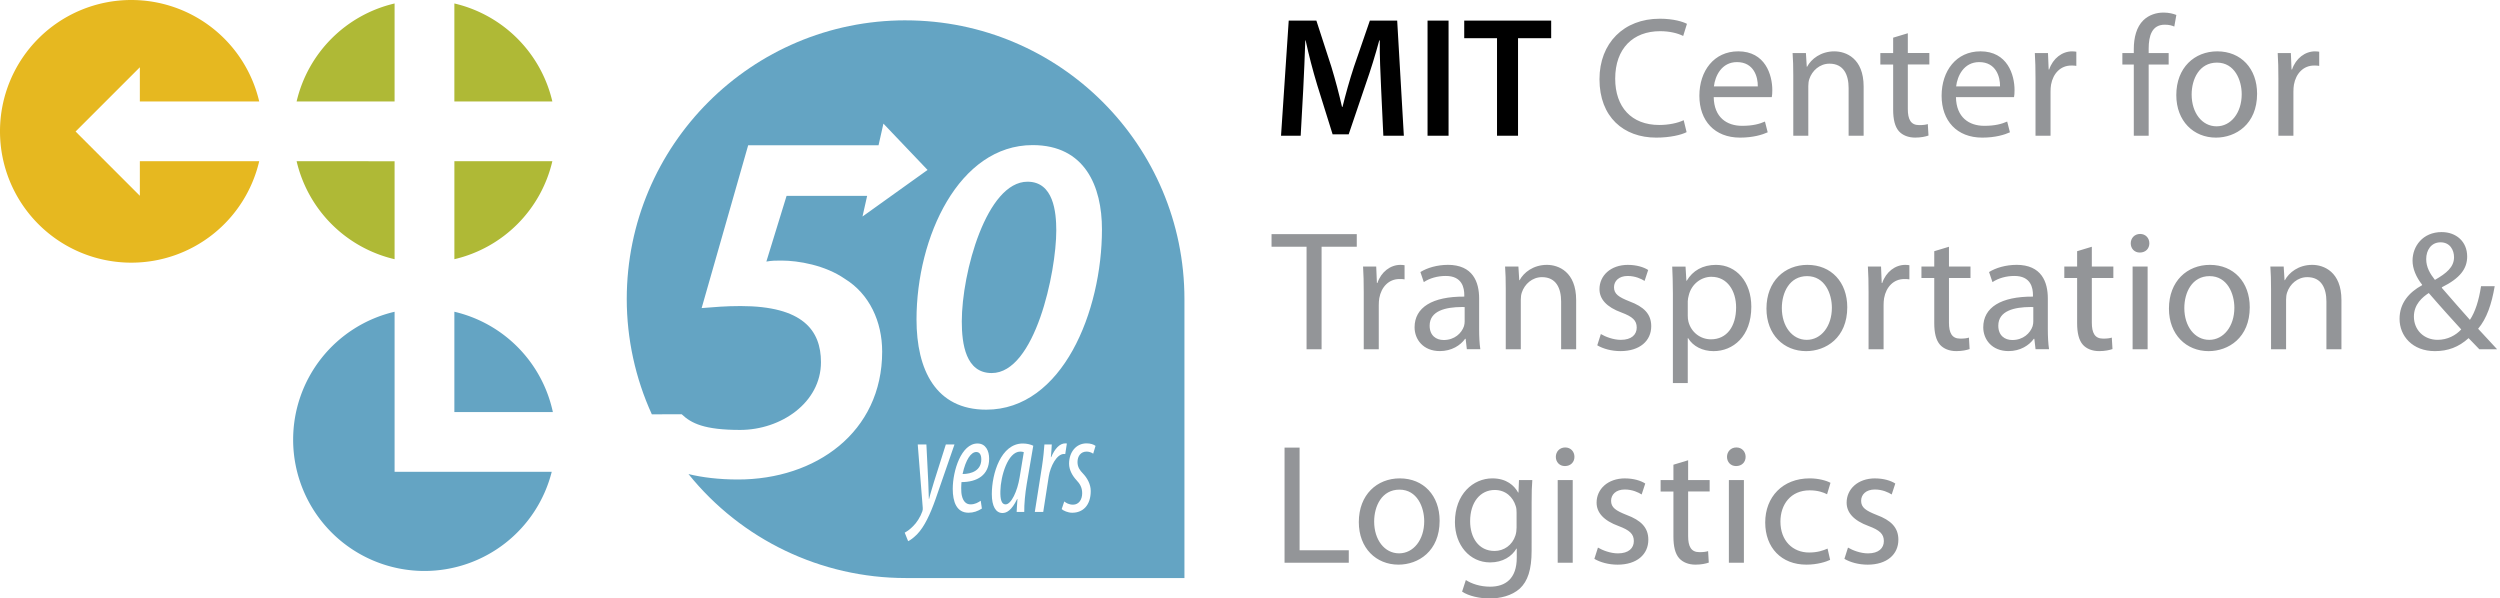 <?xml version="1.0" encoding="UTF-8"?>
<!-- Created with Inkscape (http://www.inkscape.org/) -->
<svg width="132.29mm" height="31.668mm" version="1.1" viewBox="0 0 132.29 31.668" xml:space="preserve" xmlns="http://www.w3.org/2000/svg"><g transform="translate(-6.485 -33.825)"><g><path d="m13.435 33.825a6.949 6.949 0 0 0-6.95 6.95 6.949 6.949 0 0 0 6.95 6.949 6.949 6.949 0 0 0 6.766-5.368h-6.316v1.829l-3.4-3.4 3.4-3.4v1.808h6.316a6.949 6.949 0 0 0-6.767-5.368z" fill="#e6b820" stop-color="#000000"/><path d="m30.528 34.008v5.185h5.185a6.949 6.949 0 0 0-5.185-5.185zm-3.163 6.69e-4a6.949 6.949 0 0 0-5.184 5.184h5.184zm-5.184 8.348a6.949 6.949 0 0 0 5.184 5.184v-5.184zm8.348 0v5.184a6.949 6.949 0 0 0 5.184-5.184z" fill="#afb936" stop-color="#000000"/><path d="m30.528 50.321v5.307h5.212a6.949 6.949 0 0 0-5.212-5.307zm-3.163 0.001a6.949 6.949 0 0 0-5.368 6.766 6.949 6.949 0 0 0 6.95 6.95 6.949 6.949 0 0 0 6.733-5.246h-8.315v-3.163z" fill="#64a4c3" stop-color="#000000"/><path d="m54.405 34.901c-8.149 1e-4 -14.755 6.606-14.755 14.755 3e-3 2.102 0.455 4.18 1.327 6.093l1.582-0.003c0.506 0.485 1.208 0.829 3.087 0.829 2.167 0 4.281-1.445 4.281-3.585 0-1.686-0.963-2.97-4.254-2.97-0.803 0-1.365 0.053-2.06 0.107l2.462-8.615h6.899l0.258-1.146 2.336 2.451-3.443 2.465 0.246-1.094h-4.263l-1.07 3.478c0.294-0.054 0.508-0.053 0.803-0.053 0.883 0 2.301 0.241 3.345 0.963 1.311 0.803 1.98 2.274 1.98 3.853 0 4.281-3.531 6.769-7.625 6.769-1.018 0-1.911-0.112-2.624-0.288 2.8 3.478 7.024 5.501 11.489 5.502h14.755v-14.755c-9.3e-5 -8.149-6.606-14.755-14.755-14.755zm6.724 6.602c2.771 0 3.667 2.187 3.667 4.458 0 4.333-2.083 9.542-6.125 9.542-2.667 0-3.688-2.104-3.688-4.771 0-4.375 2.25-9.229 6.146-9.229zm-0.271 1.937c-2.167 0-3.479 4.813-3.479 7.396 0 1.188 0.208 2.729 1.583 2.729 2.292 0 3.417-5.334 3.417-7.542 0-0.979-0.146-2.583-1.521-2.583zm2 13.846c0.025 0 0.056-1.13e-4 0.081 0.007l-0.086 0.56c-0.012 0-0.044-0.007-0.062-0.007-0.396 0-0.725 0.663-0.811 1.194l-0.291 1.873h-0.446l0.378-2.396c0.074-0.479 0.111-0.907 0.13-1.172h0.39c-0.012 0.184-0.018 0.376-0.049 0.671h0.018c0.186-0.442 0.446-0.73 0.749-0.73zm1.127 0c0.204 0 0.378 0.059 0.471 0.133l-0.124 0.413c-0.093-0.066-0.223-0.111-0.347-0.111-0.31 0-0.483 0.243-0.483 0.553 0 0.273 0.13 0.443 0.279 0.597 0.235 0.243 0.421 0.575 0.421 0.936 0 0.767-0.421 1.15-0.979 1.15-0.235 0-0.471-0.111-0.558-0.192l0.136-0.405c0.093 0.074 0.242 0.17 0.465 0.17 0.303 0 0.483-0.265 0.483-0.605 0-0.317-0.13-0.509-0.303-0.693-0.204-0.221-0.39-0.531-0.39-0.87 0-0.605 0.365-1.076 0.929-1.076zm-5.772 0.007c0.434 0 0.613 0.391 0.613 0.804 0 0.87-0.638 1.238-1.462 1.238-0.012 0.103-0.037 0.501 0.019 0.722 0.068 0.295 0.223 0.457 0.458 0.457 0.235 0 0.396-0.096 0.539-0.192l0.062 0.413c-0.217 0.14-0.446 0.221-0.706 0.221-0.632 0-0.836-0.575-0.836-1.261 0-0.966 0.452-2.403 1.313-2.403zm2.397 0c0.211 0 0.421 0.052 0.551 0.118l-0.347 2.035c-0.081 0.479-0.137 1.069-0.13 1.467h-0.402c0.006-0.199 0.025-0.398 0.043-0.679h-0.019c-0.291 0.605-0.557 0.737-0.774 0.737-0.353 0-0.564-0.354-0.564-1.002 0-1.084 0.483-2.676 1.641-2.676zm-5.562 0.052h0.458l0.099 1.991c0.012 0.332 0.018 0.538 0.031 0.892h0.012c0.074-0.31 0.167-0.582 0.26-0.907l0.626-1.976h0.458l-1.003 2.897c-0.279 0.789-0.588 1.46-0.985 1.865-0.18 0.177-0.353 0.309-0.465 0.354l-0.18-0.45c0.13-0.074 0.291-0.184 0.446-0.346 0.186-0.177 0.39-0.501 0.483-0.774 0.025-0.074 0.031-0.118 0.025-0.192zm5.426 0.376c-0.663 0-1.04 1.312-1.053 2.086-0.012 0.45 0.062 0.708 0.273 0.708 0.303 0 0.625-0.7 0.743-1.415l0.223-1.349c-0.056-0.022-0.118-0.029-0.186-0.029zm-2.329 0.022c-0.273 0-0.557 0.391-0.725 1.165 0.483 0 0.991-0.192 0.991-0.774 0-0.251-0.093-0.391-0.267-0.391z" fill="#64a4c3" stop-color="#000000"/></g><path d="m74.679 34.915-0.407 6.092h1.04l0.135-2.45c0.045-0.832 0.081-1.799 0.109-2.594h0.018c0.163 0.759 0.38 1.591 0.615 2.368l0.813 2.603h0.85l0.895-2.639c0.271-0.768 0.524-1.591 0.723-2.332h0.027c-0.009 0.823 0.036 1.772 0.072 2.558l0.117 2.486h1.085l-0.352-6.092h-1.446l-0.841 2.441c-0.235 0.714-0.443 1.464-0.606 2.124h-0.027c-0.154-0.678-0.344-1.401-0.561-2.115l-0.795-2.45h-1.464zm7.346 0v6.092h1.112v-6.092h-1.112zm1.941 0v0.931h1.735v5.161h1.112v-5.161h1.754v-0.931h-4.601z" stroke-width=".265" style="inline-size:100.596;white-space:pre"/><path d="m120.97 34.49c-0.371 0-0.768 0.117-1.067 0.407-0.362 0.353-0.506 0.913-0.506 1.528v0.208h-0.605v0.606h0.605v3.769h0.787v-3.769h1.058v-0.606h-1.058v-0.235c0-0.678 0.172-1.266 0.85-1.266 0.235 0 0.389 0.045 0.506 0.099l0.109-0.614c-0.154-0.063-0.389-0.127-0.678-0.127zm-26.665 0.326c-1.889 0-3.182 1.284-3.182 3.2 0 2.007 1.283 3.091 3.001 3.091 0.741 0 1.329-0.145 1.609-0.289l-0.154-0.633c-0.316 0.154-0.804 0.253-1.292 0.253-1.473 0-2.332-0.949-2.332-2.45 0-1.6 0.949-2.513 2.378-2.513 0.506 0 0.931 0.109 1.22 0.253l0.199-0.642c-0.208-0.108-0.696-0.271-1.446-0.271zm13.135 0.768-0.777 0.235v0.813h-0.678v0.606h0.678v2.386c0 0.515 0.091 0.904 0.307 1.148 0.19 0.208 0.488 0.334 0.858 0.334 0.307 0 0.552-0.054 0.705-0.109l-0.036-0.606c-0.117 0.036-0.244 0.054-0.461 0.054-0.443 0-0.597-0.307-0.597-0.85v-2.36h1.139v-0.606h-1.139v-1.048zm-8.979 0.958c-1.274 0-2.052 1.03-2.052 2.35s0.804 2.215 2.151 2.215c0.696 0 1.184-0.154 1.464-0.281l-0.145-0.569c-0.289 0.127-0.642 0.226-1.211 0.226-0.804 0-1.482-0.443-1.5-1.519h3.073c0.018-0.09 0.027-0.208 0.027-0.371 0-0.804-0.37-2.052-1.808-2.052zm5.095 0c-0.723 0-1.23 0.407-1.446 0.814h-0.018l-0.045-0.723h-0.705c0.027 0.362 0.036 0.723 0.036 1.184l5.1e-4 3.191h0.795v-2.63c0-0.136 0.018-0.271 0.054-0.371 0.145-0.443 0.551-0.813 1.067-0.813 0.75 0 1.012 0.587 1.012 1.292v2.522h0.795v-2.603c0-1.5-0.94-1.862-1.546-1.862zm7.723 0c-1.274 0-2.052 1.03-2.052 2.35s0.804 2.215 2.151 2.215c0.696 0 1.184-0.154 1.464-0.281l-0.145-0.569c-0.289 0.127-0.642 0.226-1.211 0.226-0.804 0-1.482-0.443-1.5-1.519h3.073c0.018-0.09 0.027-0.208 0.027-0.371 0-0.804-0.37-2.052-1.808-2.052zm4.86 0c-0.533 0-1.021 0.371-1.22 0.959h-0.027l-0.036-0.868h-0.696c0.027 0.407 0.036 0.85 0.036 1.365v3.01h0.795v-2.332c0-0.127 0.009-0.262 0.027-0.371 0.108-0.597 0.506-1.012 1.067-1.012 0.108 0 0.19 7e-6 0.271 0.018v-0.75c-0.072-9e-3 -0.136-0.018-0.217-0.018zm7.676 0c-1.202 0-2.169 0.859-2.169 2.314 0 1.383 0.922 2.251 2.097 2.251 1.048 0 2.178-0.705 2.178-2.323 0-1.329-0.849-2.242-2.106-2.242zm5.176 0c-0.533 0-1.021 0.371-1.22 0.959h-0.027l-0.036-0.868h-0.696c0.027 0.407 0.036 0.85 0.036 1.365v3.01h0.795v-2.332c0-0.127 0.009-0.262 0.027-0.371 0.108-0.597 0.506-1.012 1.067-1.012 0.108 0 0.19 7e-6 0.271 0.018v-0.75c-0.072-9e-3 -0.136-0.018-0.217-0.018zm-30.593 0.569c0.895 0 1.112 0.786 1.103 1.284h-2.323c0.063-0.551 0.407-1.284 1.221-1.284zm12.818 0c0.895 0 1.112 0.786 1.103 1.284h-2.323c0.063-0.551 0.407-1.284 1.221-1.284zm12.581 0.027c0.94 0 1.31 0.931 1.31 1.672 0 0.985-0.569 1.699-1.329 1.699-0.777 0-1.32-0.723-1.32-1.681 0-0.823 0.407-1.69 1.338-1.69zm11.896 8.967c-1.012 0-1.546 0.759-1.546 1.51 0 0.425 0.19 0.877 0.506 1.274v0.027c-0.696 0.38-1.193 0.949-1.193 1.781 0 0.913 0.687 1.708 1.871 1.708 0.678 0 1.256-0.208 1.781-0.687 0.235 0.235 0.398 0.416 0.569 0.588h0.94c-0.362-0.389-0.678-0.732-1.004-1.085 0.452-0.533 0.714-1.293 0.877-2.251h-0.723c-0.117 0.768-0.307 1.356-0.588 1.781-0.389-0.434-0.967-1.094-1.483-1.69v-0.036c0.967-0.479 1.338-0.985 1.338-1.627 0-0.795-0.587-1.292-1.347-1.292zm-15.961 0.099c-0.298 0-0.497 0.226-0.497 0.497s0.19 0.488 0.479 0.488c0.316 0 0.506-0.217 0.506-0.488 0-0.28-0.199-0.497-0.488-0.497zm-45.962 0.009v0.669h1.853v5.423h0.795v-5.423h1.862v-0.669h-4.511zm61.859 0.434c0.506 0 0.714 0.416 0.714 0.787 0 0.524-0.398 0.849-1.012 1.202-0.253-0.325-0.461-0.66-0.461-1.103 0-0.47 0.262-0.886 0.759-0.886zm-26.013 0.235-0.778 0.235v0.813h-0.678v0.606h0.678v2.386c0 0.515 0.091 0.904 0.307 1.148 0.19 0.208 0.488 0.334 0.859 0.334 0.307 0 0.551-0.054 0.705-0.109l-0.036-0.606c-0.117 0.036-0.244 0.054-0.461 0.054-0.443 0-0.596-0.307-0.596-0.85v-2.359h1.139v-0.606h-1.139v-1.048zm7.56 0-0.778 0.235v0.813h-0.678v0.606h0.678v2.386c0 0.515 0.091 0.904 0.307 1.148 0.19 0.208 0.488 0.334 0.859 0.334 0.307 0 0.551-0.054 0.705-0.109l-0.036-0.606c-0.117 0.036-0.244 0.054-0.461 0.054-0.443 0-0.596-0.307-0.596-0.85v-2.359h1.139v-0.606h-1.139v-1.048zm-36.584 0.958c-0.533 0-1.021 0.371-1.22 0.958h-0.027l-0.036-0.868h-0.696c0.027 0.407 0.036 0.85 0.036 1.365v3.01h0.795v-2.332c0-0.127 0.009-0.262 0.027-0.371 0.108-0.597 0.506-1.012 1.067-1.012 0.108 0 0.19 7e-6 0.271 0.018v-0.75c-0.072-9e-3 -0.136-0.018-0.217-0.018zm2.501 0c-0.551 0-1.084 0.154-1.446 0.38l0.18 0.533c0.307-0.208 0.732-0.326 1.148-0.326 0.895-9e-3 0.994 0.651 0.994 1.003v0.09c-1.69-9e-3 -2.63 0.57-2.63 1.627 0 0.633 0.452 1.256 1.338 1.256 0.624 0 1.093-0.307 1.337-0.651h0.027l0.063 0.551h0.714c-0.045-0.298-0.063-0.669-0.063-1.048v-1.636c0-0.868-0.326-1.781-1.663-1.781zm5.249 0c-0.723 0-1.23 0.407-1.446 0.813h-0.018l-0.045-0.723h-0.705c0.027 0.362 0.036 0.723 0.036 1.184v3.191h0.796v-2.63c0-0.136 0.018-0.271 0.054-0.371 0.145-0.443 0.551-0.814 1.067-0.814 0.75 0 1.013 0.588 1.013 1.293v2.522h0.795v-2.603c0-1.5-0.94-1.862-1.546-1.862zm4.291 0c-0.931 0-1.51 0.579-1.51 1.284 0 0.524 0.37 0.949 1.166 1.238 0.579 0.217 0.805 0.416 0.805 0.795 0 0.371-0.271 0.651-0.841 0.651-0.398 0-0.813-0.163-1.057-0.307l-0.19 0.596c0.307 0.181 0.75 0.307 1.229 0.307 1.021 0 1.627-0.542 1.627-1.32 0-0.651-0.398-1.03-1.148-1.31-0.569-0.226-0.822-0.389-0.822-0.75 0-0.325 0.253-0.596 0.723-0.596 0.407 0 0.723 0.154 0.895 0.262l0.19-0.578c-0.235-0.154-0.624-0.271-1.067-0.271zm4.662 0c-0.714 0-1.239 0.307-1.555 0.841h-0.018l-0.045-0.75h-0.705c0.018 0.416 0.036 0.868 0.036 1.428v4.736h0.787v-2.377h0.018c0.262 0.434 0.768 0.687 1.347 0.687 1.03 0 1.998-0.777 1.998-2.35 0-1.32-0.795-2.214-1.862-2.214zm4.833 0c-1.202 0-2.169 0.859-2.169 2.314 0 1.383 0.922 2.251 2.097 2.251 1.048 0 2.179-0.705 2.179-2.323 0-1.329-0.85-2.242-2.106-2.242zm5.177 0c-0.533 0-1.021 0.371-1.22 0.958h-0.027l-0.036-0.868h-0.696c0.027 0.407 0.036 0.85 0.036 1.365v3.01h0.795v-2.332c0-0.127 0.009-0.262 0.027-0.371 0.108-0.597 0.506-1.012 1.067-1.012 0.108 0 0.19 7e-6 0.271 0.018v-0.75c-0.072-9e-3 -0.136-0.018-0.217-0.018zm5.879 0c-0.551 0-1.085 0.154-1.446 0.38l0.181 0.533c0.307-0.208 0.732-0.326 1.148-0.326 0.895-9e-3 0.994 0.651 0.994 1.003v0.09c-1.69-9e-3 -2.63 0.57-2.63 1.627 0 0.633 0.452 1.256 1.338 1.256 0.624 0 1.094-0.307 1.338-0.651h0.027l0.064 0.551h0.714c-0.045-0.298-0.064-0.669-0.064-1.048v-1.636c0-0.868-0.325-1.781-1.663-1.781zm10.242 0c-1.202 0-2.169 0.859-2.169 2.314 0 1.383 0.922 2.251 2.098 2.251 1.048 0 2.178-0.705 2.178-2.323 0-1.329-0.85-2.242-2.106-2.242zm5.412 0c-0.723 0-1.23 0.407-1.446 0.813h-0.018l-0.045-0.723h-0.705c0.027 0.362 0.036 0.723 0.036 1.184v3.191h0.796v-2.63c0-0.136 0.018-0.271 0.054-0.371 0.145-0.443 0.551-0.814 1.067-0.814 0.75 0 1.013 0.588 1.013 1.293v2.522h0.795v-2.603c0-1.5-0.94-1.862-1.546-1.862zm-9.504 0.09v4.375h0.795v-4.375h-0.795zm-17.224 0.506c0.94 0 1.311 0.931 1.311 1.672 0 0.985-0.57 1.7-1.329 1.7-0.777 0-1.319-0.723-1.319-1.682 0-0.823 0.406-1.69 1.337-1.69zm21.298 0c0.94 0 1.311 0.931 1.311 1.672 0 0.985-0.57 1.7-1.329 1.7-0.777 0-1.319-0.723-1.319-1.682 0-0.823 0.406-1.69 1.337-1.69zm-26.357 0.036c0.841 0 1.302 0.75 1.302 1.618 0 1.003-0.488 1.69-1.329 1.69-0.569 0-1.049-0.379-1.193-0.931-0.027-0.099-0.036-0.208-0.036-0.326v-0.759c0-0.099 0.027-0.217 0.054-0.317 0.145-0.597 0.66-0.976 1.202-0.976zm37.955 0.859c0.678 0.786 1.356 1.528 1.718 1.925-0.289 0.316-0.732 0.551-1.248 0.551-0.741 0-1.257-0.533-1.257-1.229 0-0.651 0.452-1.03 0.787-1.248zm-51.181 0.74c0.055-3.4e-4 0.11-9.7e-5 0.164 0.001v0.76c0 0.072-0.009 0.162-0.036 0.253-0.127 0.371-0.497 0.732-1.075 0.732-0.398 0-0.742-0.235-0.742-0.759 0-0.797 0.866-0.981 1.689-0.987zm30.09 0c0.055-3.4e-4 0.11-9.7e-5 0.164 0.001v0.76c0 0.072-0.009 0.162-0.036 0.253-0.127 0.371-0.497 0.732-1.075 0.732-0.398 0-0.741-0.235-0.741-0.759 0-0.797 0.866-0.981 1.689-0.987zm-24.605 7.431c-0.298 0-0.497 0.226-0.497 0.497 0 0.271 0.19 0.488 0.479 0.488 0.316 0 0.506-0.217 0.506-0.488 0-0.28-0.199-0.497-0.488-0.497zm9.058 0c-0.298 0-0.497 0.226-0.497 0.497 0 0.271 0.19 0.488 0.479 0.488 0.316 0 0.506-0.217 0.506-0.488 0-0.28-0.199-0.497-0.488-0.497zm-23.91 0.009v6.092h3.399v-0.66h-2.603v-5.432h-0.795zm21.355 0.669-0.777 0.235v0.813h-0.678v0.606h0.678v2.386c0 0.515 0.09 0.904 0.307 1.148 0.19 0.208 0.488 0.335 0.859 0.335 0.307 0 0.551-0.054 0.705-0.109l-0.036-0.606c-0.118 0.036-0.244 0.054-0.461 0.054-0.443 0-0.596-0.307-0.596-0.85v-2.36h1.139v-0.606h-1.139v-1.048zm-15.256 0.958c-1.202 0-2.169 0.859-2.169 2.314 0 1.383 0.922 2.251 2.097 2.251 1.048 0 2.179-0.705 2.179-2.323 0-1.329-0.85-2.242-2.106-2.242zm4.896 0c-1.012 0-1.979 0.832-1.979 2.314 0 1.211 0.777 2.133 1.862 2.133 0.678 0 1.157-0.326 1.392-0.732h0.018v0.479c0 1.112-0.597 1.537-1.41 1.537-0.542 0-0.994-0.163-1.284-0.352l-0.199 0.614c0.353 0.235 0.931 0.362 1.456 0.362 0.551 0 1.166-0.136 1.6-0.525 0.416-0.389 0.623-0.994 0.623-2.007l5.17e-4 -2.54c0-0.524 0.009-0.886 0.036-1.193h-0.705l-0.027 0.66h-0.018c-0.199-0.362-0.606-0.75-1.365-0.75zm7.027 0c-0.931 0-1.51 0.579-1.51 1.284 0 0.524 0.37 0.949 1.166 1.239 0.579 0.217 0.805 0.416 0.805 0.795 0 0.371-0.271 0.651-0.841 0.651-0.398 0-0.814-0.163-1.058-0.307l-0.19 0.597c0.307 0.181 0.75 0.307 1.229 0.307 1.021 0 1.627-0.542 1.627-1.32 0-0.651-0.398-1.03-1.148-1.31-0.569-0.226-0.823-0.389-0.823-0.75 0-0.325 0.253-0.597 0.723-0.597 0.407 0 0.723 0.154 0.895 0.263l0.19-0.579c-0.235-0.154-0.624-0.271-1.067-0.271zm9.763 0c-1.428 0-2.35 0.985-2.35 2.332 0 1.338 0.858 2.233 2.178 2.233 0.588 0 1.049-0.154 1.257-0.253l-0.136-0.597c-0.226 0.099-0.524 0.208-0.976 0.208-0.868 0-1.518-0.624-1.518-1.636 0-0.904 0.542-1.654 1.546-1.654 0.434 0 0.732 0.108 0.922 0.208l0.181-0.606c-0.217-0.118-0.633-0.235-1.103-0.235zm3.468 0c-0.931 0-1.51 0.579-1.51 1.284 0 0.524 0.371 0.949 1.166 1.239 0.578 0.217 0.804 0.416 0.804 0.795 0 0.371-0.271 0.651-0.84 0.651-0.398 0-0.814-0.163-1.058-0.307l-0.19 0.597c0.307 0.181 0.75 0.307 1.229 0.307 1.021 0 1.627-0.542 1.627-1.32 0-0.651-0.397-1.03-1.148-1.31-0.569-0.226-0.823-0.389-0.823-0.75 0-0.325 0.253-0.597 0.723-0.597 0.407 0 0.723 0.154 0.895 0.263l0.19-0.579c-0.235-0.154-0.624-0.271-1.067-0.271zm-16.799 0.09v4.375h0.795v-4.375h-0.795zm9.058 0v4.375h0.795v-4.375h-0.795zm-17.432 0.506c0.94 0 1.311 0.931 1.311 1.672 0 0.985-0.57 1.699-1.329 1.699-0.777 0-1.32-0.723-1.32-1.681 0-0.823 0.407-1.69 1.338-1.69zm5.041 0.018c0.588 0 0.967 0.38 1.112 0.85 0.036 0.099 0.045 0.217 0.045 0.352v0.787c0 0.136-0.018 0.289-0.063 0.425-0.163 0.506-0.606 0.813-1.103 0.813-0.85 0-1.292-0.714-1.292-1.573 0-1.012 0.542-1.654 1.301-1.654z" fill="#939598" stroke-width=".265" style="inline-size:100.596;white-space:pre"/></g></svg>
